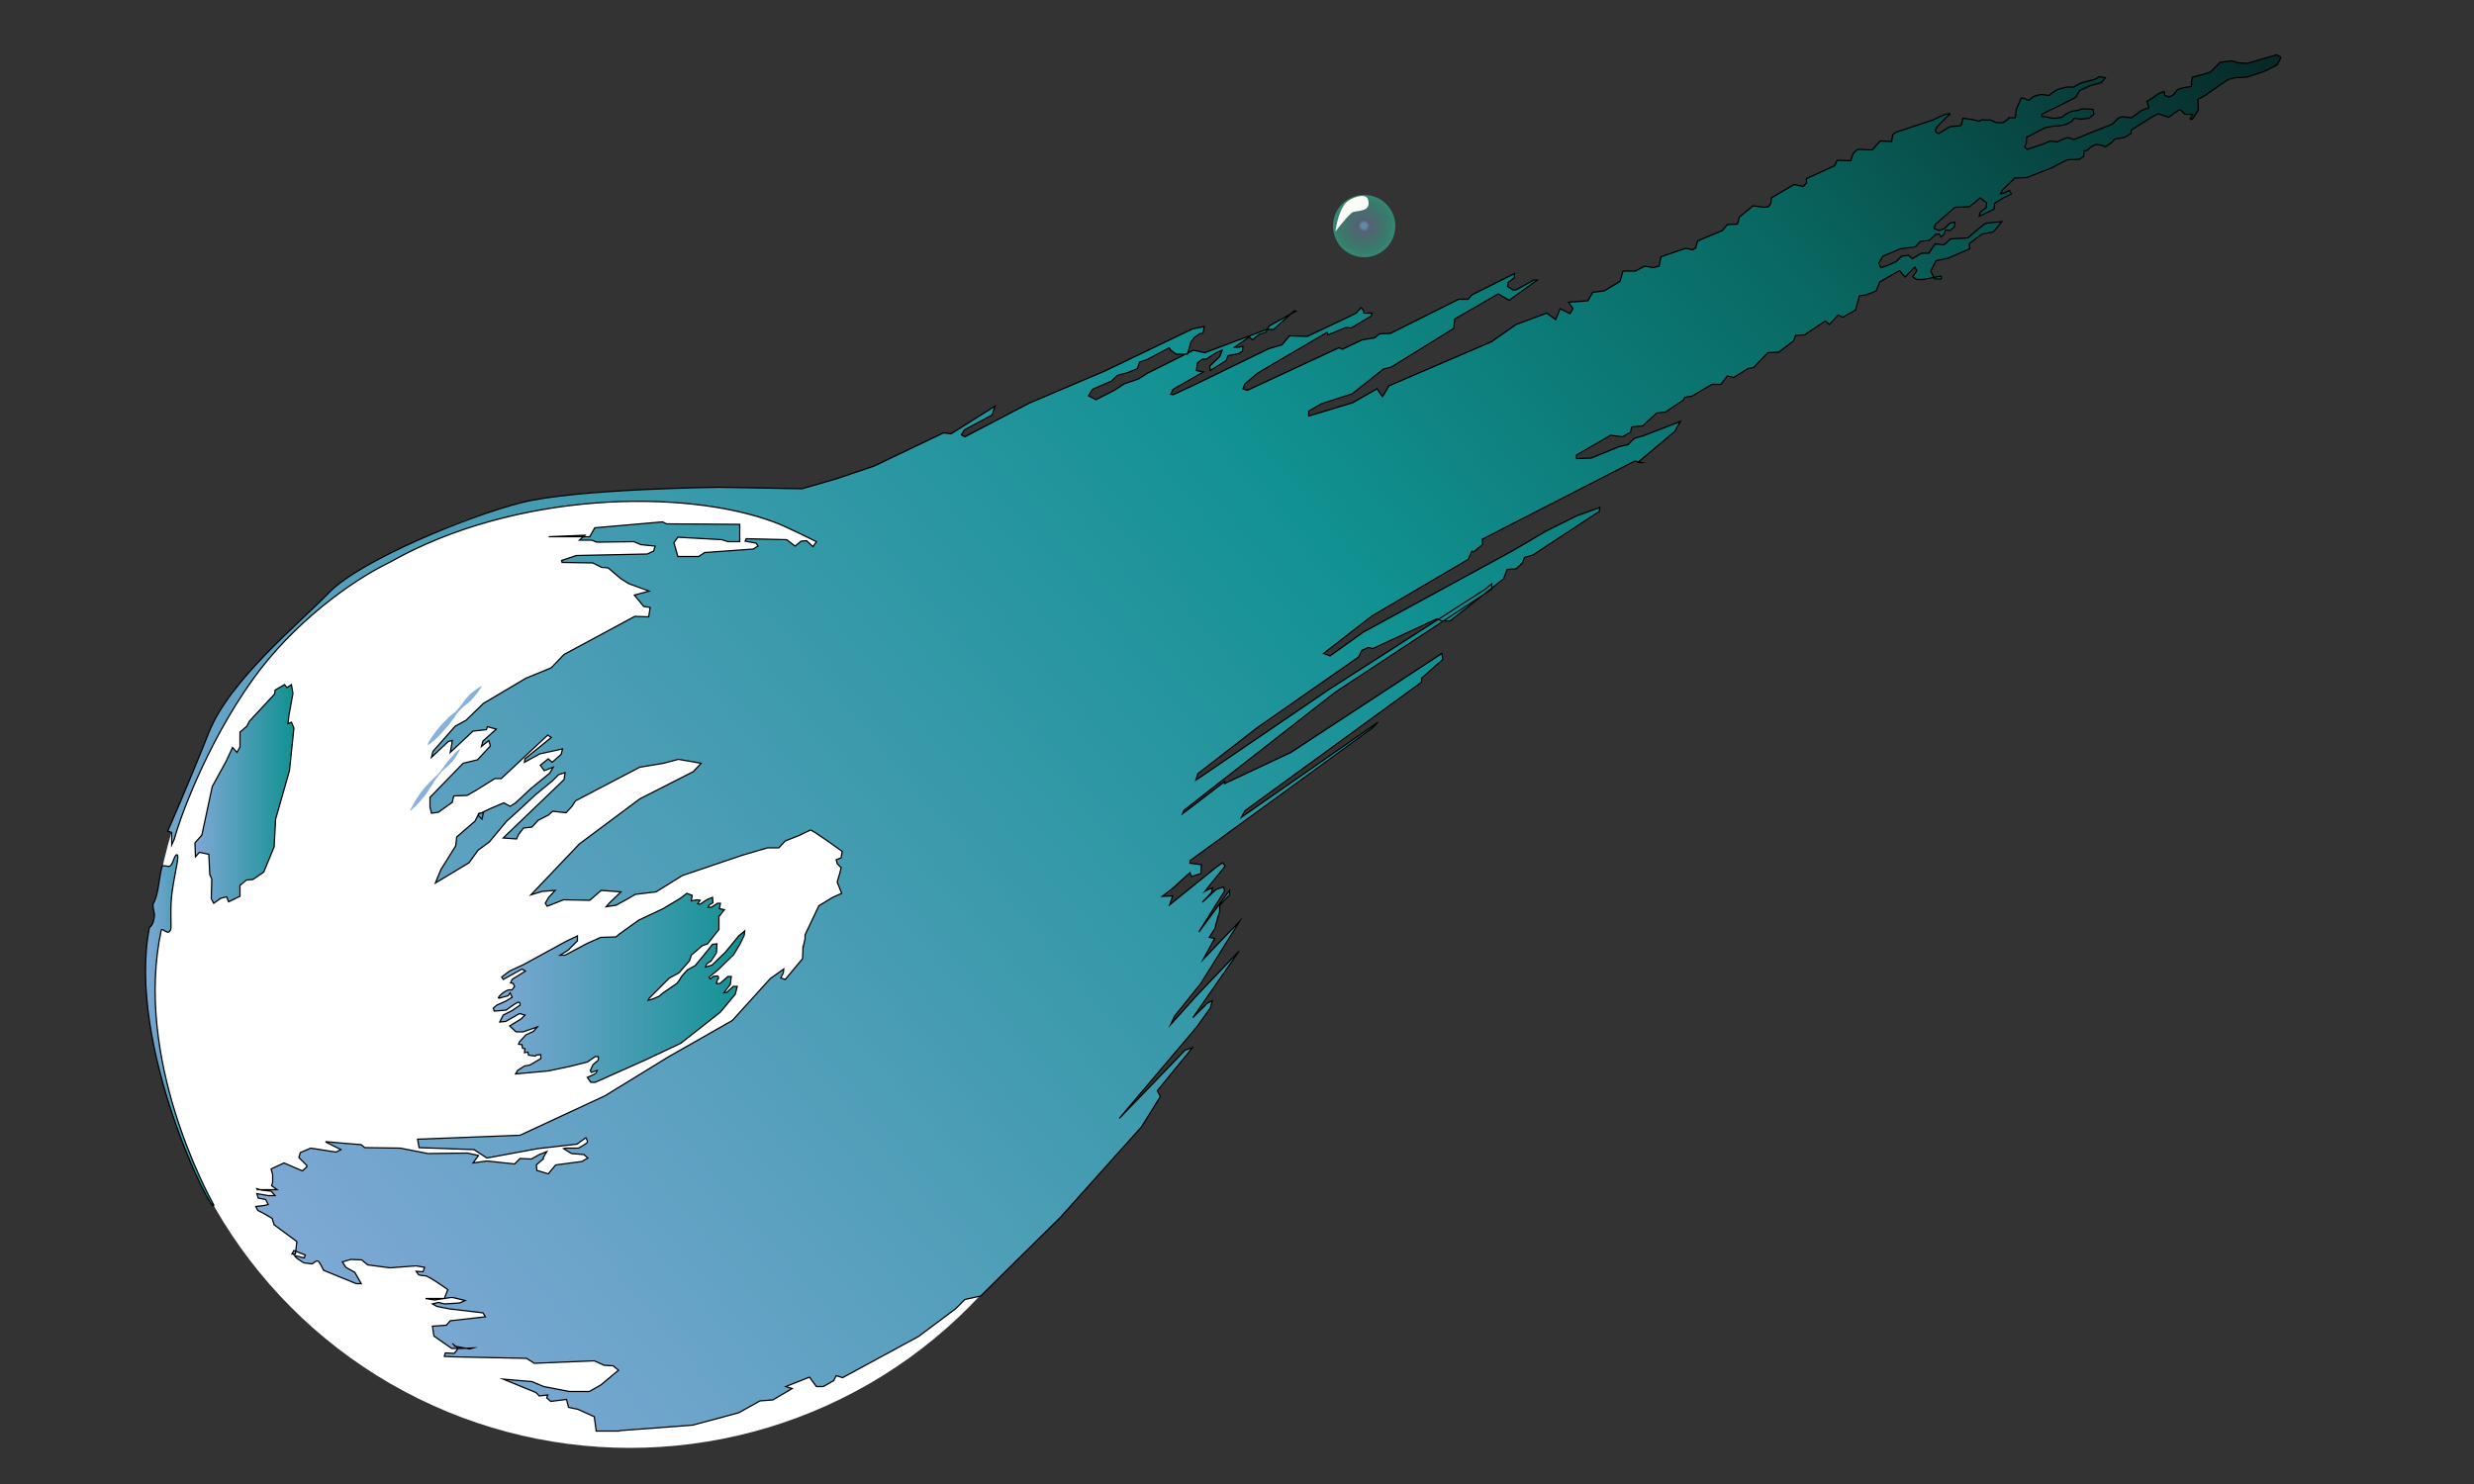 <?xml version="1.0" encoding="utf-8"?>
<!-- Generator: Adobe Illustrator 19.0.0, SVG Export Plug-In . SVG Version: 6.00 Build 0)  -->
<svg version="1.1" id="Layer_1" xmlns="http://www.w3.org/2000/svg" xmlns:xlink="http://www.w3.org/1999/xlink" x="0px" y="0px"
	 viewBox="0 0 500 300" style="enable-background:new 0 0 500 300;" xml:space="preserve">
<rect x="0" y="0" width="500" height="300" fill="#333333" stroke="none"/>
<style type="text/css">
	.st0{fill:#FFFFFF;}
	.st1{fill:url(#XMLID_8_);}
	.st2{fill:#FCFDF9;}
	.st3{fill:url(#XMLID_9_);stroke:#000000;stroke-width:0.25;stroke-miterlimit:10;}
	.st4{fill:#87B2DC;}
	.st5{fill:url(#XMLID_13_);stroke:#000000;stroke-width:0.25;stroke-miterlimit:10;}
	.st6{fill:url(#XMLID_14_);stroke:#000000;stroke-width:0.25;stroke-miterlimit:10;}
	.st7{fill:url(#XMLID_15_);stroke:#000000;stroke-width:0.25;stroke-miterlimit:10;}
</style>
<circle id="XMLID_4_" class="st0" cx="127.3" cy="196" r="96.7"/>
<radialGradient id="XMLID_8_" cx="275.667" cy="45.667" r="6.333" gradientUnits="userSpaceOnUse">
	<stop  offset="0" style="stop-color:#139092"/>
	<stop  offset="6.665567e-003" style="stop-color:#2F939B;stop-opacity:0.978"/>
	<stop  offset="2.178554e-002" style="stop-color:#4F99AC;stop-opacity:0.928"/>
	<stop  offset="3.882753e-002" style="stop-color:#629EBA;stop-opacity:0.873"/>
	<stop  offset="5.828536e-002" style="stop-color:#6FA2C5;stop-opacity:0.809"/>
	<stop  offset="8.159728e-002" style="stop-color:#78A5CE;stop-opacity:0.732"/>
	<stop  offset="0.113" style="stop-color:#7DA7D3;stop-opacity:0.63"/>
	<stop  offset="0.183" style="stop-color:#7EA8D5;stop-opacity:0.4"/>
	<stop  offset="0.243" style="stop-color:#74A1C2;stop-opacity:0.445"/>
	<stop  offset="0.355" style="stop-color:#6399A8;stop-opacity:0.527"/>
	<stop  offset="0.471" style="stop-color:#549294;stop-opacity:0.612"/>
	<stop  offset="0.591" style="stop-color:#478D85;stop-opacity:0.7"/>
	<stop  offset="0.715" style="stop-color:#3D8A7B;stop-opacity:0.791"/>
	<stop  offset="0.847" style="stop-color:#378875;stop-opacity:0.887"/>
	<stop  offset="1" style="stop-color:#348873"/>
</radialGradient>
<circle id="XMLID_2_" class="st1" cx="275.7" cy="45.7" r="6.3"/>
<path id="XMLID_3_" class="st2" d="M273.2,43c-1.2,1-3.3,3.8-3.3,3.8s0.4-3.9,2.1-5.8c0.9-1,4.1-2.2,4.5-0.6
	C277.2,43.1,274,42.4,273.2,43z"/>
<linearGradient id="XMLID_9_" gradientUnits="userSpaceOnUse" x1="39.409" y1="160.5" x2="59.413" y2="160.5">
	<stop  offset="0" style="stop-color:#7EA8D5"/>
	<stop  offset="1" style="stop-color:#119192"/>
</linearGradient>
<polygon id="XMLID_7_" class="st3" points="48.5,148 48.5,151 47.9,152.1 47,151.1 45.7,153.9 42.9,159 40.8,168.8 39.4,170.4 
	39.5,173.2 40.3,172.3 42.2,172.7 42.4,176.8 42.8,177.7 42.7,181.7 43.2,182.6 44.6,181.6 45.8,181.3 46.2,182.3 48.5,181.2 
	48.5,179 49.8,177.9 51.1,177.8 53.3,176.3 55.4,171.2 55.7,165.6 58.5,155.8 59.4,147.2 58.9,146 58.2,146.3 58.4,144.6 
	59.2,140.2 58.9,138.4 58,139 57.5,138.4 55.6,139.5 55.5,140.3 50.4,145.8 49.9,146.8 "/>
<g id="XMLID_5_">
	<polyline id="XMLID_21_" class="st4" points="97.3,138.7 91.8,144.4 86.5,150.5 	"/>
	<path id="XMLID_20_" class="st4" d="M97.4,138.7c0,0-0.5,0.9-1.5,2.1c-0.3,0.3-0.5,0.6-0.8,0.9c-0.3,0.3-0.7,0.6-1.1,0.9
		c-0.4,0.3-0.7,0.6-1.1,1c-0.3,0.3-0.7,0.8-0.9,1.2c-0.3,0.4-0.6,0.8-0.9,1.2c-0.3,0.4-0.6,0.8-0.9,1.1c-0.6,0.7-1.2,1.4-1.7,1.9
		c-0.5,0.5-1,0.9-1.4,1.2c-0.4,0.3-0.6,0.4-0.6,0.4l-0.1-0.1c0,0,0.1-0.2,0.3-0.6c0.2-0.4,0.6-0.9,1-1.5c0.4-0.6,1-1.3,1.6-2
		c0.3-0.3,0.7-0.7,1-1c0.3-0.4,0.7-0.7,1.1-1c0.4-0.3,0.8-0.6,1.1-1c0.3-0.4,0.6-0.7,0.9-1.1c0.3-0.4,0.5-0.8,0.8-1.1
		c0.3-0.3,0.6-0.6,0.8-0.9C96.4,139.2,97.3,138.6,97.4,138.7L97.4,138.7z"/>
</g>
<g id="XMLID_11_">
	<polyline id="XMLID_18_" class="st4" points="93,151.4 87.8,157.4 82.8,163.8 	"/>
	<path id="XMLID_17_" class="st4" d="M93,151.4c0,0-0.4,1-1.3,2.2c-0.2,0.3-0.5,0.6-0.8,0.9c-0.3,0.3-0.7,0.6-1,0.9
		c-0.4,0.3-0.7,0.6-1,1c-0.3,0.4-0.6,0.8-0.9,1.2c-0.3,0.4-0.5,0.9-0.8,1.3c-0.3,0.4-0.6,0.8-0.8,1.2c-0.5,0.8-1.1,1.4-1.6,2
		c-0.5,0.6-1,1-1.3,1.3c-0.3,0.3-0.5,0.5-0.5,0.5l-0.1-0.1c0,0,0.1-0.2,0.3-0.6c0.2-0.4,0.5-0.9,0.9-1.6c0.4-0.6,0.9-1.4,1.5-2.1
		c0.3-0.4,0.6-0.7,1-1.1c0.3-0.4,0.7-0.7,1.1-1.1c0.4-0.4,0.8-0.7,1.1-1.1c0.3-0.4,0.6-0.8,0.9-1.2c0.3-0.4,0.5-0.8,0.8-1.1
		c0.3-0.3,0.5-0.6,0.8-0.9C92.1,151.9,93,151.3,93,151.4L93,151.4z"/>
</g>
<linearGradient id="XMLID_13_" gradientUnits="userSpaceOnUse" x1="58.518" y1="252.925" x2="413.326" y2="-44.794">
	<stop  offset="0" style="stop-color:#7EA8D5"/>
	<stop  offset="0.548" style="stop-color:#119192"/>
	<stop  offset="0.774" style="stop-color:#096963"/>
	<stop  offset="1" style="stop-color:#072827"/>
</linearGradient>
<path id="XMLID_10_" class="st5" d="M91.4,271.6l1.2,1l-0.8,1l-1.8-0.1l-0.2,0.7l2,0.1l14.6,0.3l1.6,1l12.1-0.5l2,0.9l1.8,0.1
	l1.1,0.9l-3.6,3l-2.3,1.3h-4l0,0l-5.2-1l-2.4-1l-5.8-0.5l6.6,2.7l0.7,0.7l1.7-0.2l-0.2,0.6l0.8,0.7l3.2-0.4l0.4,1.6l1.9,0.4l3.3,1.5
	l0.4,2.9h3.6h1l0.3-0.1l14.6-1.1l9.3-2.5l4.3-2.4l2.6-0.2l3.9-2.3l-1.3-0.4l4.8-1.9l1.4,1.9h1.1h0.3l2.1-1.2l0.5-1l1.3,0.4l15.3-8.3
	l7.5-5.6l1.9-1.9l3.2-0.7l16.2-16l16.3-18.2l3.8-6.1l-0.6-1.2l7.1-8.7l-1.5,0.5l-13.3,13.8l15.6-18.4l2.8-3.9l0.4-1.5l-1,0.5
	l-2.9,2.9l9.3-13.4l-8.5,8.9l-5.3,5.9l0.8-1.7l5.3-6.6l7.8-12.5l-3.2,3.3l-4.1,4.3l2.3-4.2l-1.1-0.2l1.2-1.9l0.1-0.6l0.8-2.8V183
	l2-2.1V180l-0.3,0.4l-5.9,8l5.2-8.3l-0.2-0.8l-1.5,0.5l-2.8,2.6l1.8-1.9l0.3-1l-0.9,0.3l-0.7,0.4l4.1-5.1l-0.5-0.7l-1.3,0.9
	l-9.4,7.6l0.6-1.8l-2.1,0.1l2.2-1.7l3.4-3.1l0.3,0.8l1.9-0.6l0.1-1.8l-2.3-0.3V174l36.8-26.8l1.2-1.2l-27.6,19.2l0.7-1.3l35.7-26
	l0-0.8l4.3-3.8l-0.2-1.2l-30.5,20l-13.4,6.3V158l-8.5,6.5l0.3-0.7l30.6-23.9l31.6-20.8V118l-1.3,1.1l-31.5,20.2l-27,18.4l0.4-1.3
	l12-9.3l20.5-14.3l0.6-1.3l1.3-0.6l1,0.2l12.9-6l0.9,0.4h1.8l10.8-8.5l0.7-1.9l1.8-0.1l1.3-1.2l0.4-1.1l1.7-0.5l13.4-8.8l0.1-0.8
	l-4.7,1.7l-6.2,3.1l-6.8,4l-30.1,16.4l-6.7,4.8l-1.3-0.5l9.8-7.6l19.4-11.4l0.8-1.7l0.3,0.2l1.8-1.5V109l30.8-15.8l1.3,0.3H331
	l7.5-6.3l1.1-2l-7.5,2.9l-1.8,0.5l-1.3,1.3l-1.8,0.4l-5.6,2.3l-3,0.1V92l6.9-4l2.4,0.3l1.6-0.9l0.3-1.1l2.2-0.2l2.8-2.6l1.8-0.2
	l3.6-2.4l0.3-0.6l1.4-0.2l4.1-2.4l1.8,0l1.3-1.7l1.3,0.3l2.9-1.8l1.1-0.2l2.9-3l2.2-0.1l3-2.3l0.4-1.1l1.8-0.1l4.2-2.8l0.8,0.7
	l1.8-1.9l1,0.4l2.5-1.4l0.8-2.9l1.4-0.2l2-0.8l0.7-1.8l4-2.3L385,56l2-2l0.4,0.7c0,0-0.7,1.1-0.8,1.2c-0.1,0.1,0.8,0.6,0.8,0.6
	l1.3,0l3.6-0.7c0,0,0.1,0.6,0,0.6c-0.1,0-1.3,0-1.3,0l-0.8-1.6l1.1-2.1l2.4-0.5l4.4-1.9c0,0-0.1-0.8-0.1-1c0.1-0.2,2.6-2,2.6-2
	s2.1-0.4,2.2-0.4s1.8-2.1,1.8-2.1s-3.3,0.3-3.4,0.4c-0.1,0-3.5,2.9-3.5,2.9l-3.5,0.2l-1.3,1.2l-1.8-0.2l-1.3,1.9l-1.5,0l-1.8,1.1
	l-0.8-0.7l-1.4,0.2l-1.1,1.1c0,0-1.7,0.8-1.8,0.8c-0.1,0-1.3,0.4-1.3,0.4l-0.4-0.9l0.8-1.4l3.6-1.5l3-0.4l1-1.1l1.8-0.2
	c0,0,1.2-1.1,1.3-1.2c0.1-0.1,0.7-0.1,0.7-0.1l0.4,0.6c0,0,0.4-0.4,0.5-0.4s0.4-1,0.4-1l0.9,0.1c0,0,0.9-0.7,0.9-0.8
	s0.1-0.9,0.1-0.9l-1,0.2l-1.1,1.1l-1.1,0.4l-1-0.4l0.2-0.8l4-3.5c0,0,2.8-0.1,2.9-0.1c0.1,0,2.2-1.8,2.2-1.8l1.3,1l-0.1,1l-1.2,0.9
	l-0.2,0.8l3-1.4l0.1-1.2l1.8-1.1l1.6-0.8l-0.4-0.7l-1,0.5l-0.8,0.2c0,0,0.4-0.8,0.5-0.9s2.1-2,2.1-2l0.2-0.3l2.5-0.1l4.9-1.9
	l3.3-1.7l2.5-0.1l0.8-0.6l0.1-0.8l0-0.3l0.6-0.1l0.8-0.7l1-0.5l1.3,0.2l0.6,0.3l1.4-1l0.5-0.6l1.9-0.3l1.4-0.8l0-0.7l4.3-2.7
	l1.2-0.6l2.1,0.7l2.1-1.5l0.4,0.1c0,0,0.8,0.8,0.8,0.8s0.5,0,0.5,0h1l-0.2,0.5c0,0-0.4,0.5-0.2,0.5s0.4,0,0.4,0l1.2-1.9l-0.1-2.1
	l1.3-0.7l2-1.4l1.3-0.9c0,0,1.6-1.1,1.7-1.1c0.1,0,1.3-0.3,1.3-0.3l2.3-0.1c0,0,3.5-1.1,3.6-1.2c0.1,0,2.5-1.3,2.5-1.3
	s0.8-1.4,0.8-1.5s-0.9-0.5-0.9-0.5s-2.1,0.6-2.2,0.6c-0.1,0-3.4,1.1-3.8,1.1s-1.7-0.1-1.7-0.1l-1.4-0.4l-2.3,0.3l-2,2l-2,0.6
	l-1.6,0.4l-0.2,1l0,0.9l-1.5,0.2l-1.3,0.4l-0.9,1.1l-0.8,0.4l-0.9-0.3l-0.1-0.8l-1.1,0.4l-1.4,1l-1,0.6l0.4,1.3c0,0-1.5,0.5-1.6,0.6
	c-0.1,0.1-1.9,1.4-1.9,1.4l-1.9-0.2l-0.8,0.3l-1.2,1.2l-4.3,1.7l-3.4,1.4l-1.3-0.4l-1.4,0.5l-0.7,0.4l-1.4-0.2l-1.7,0.7l-1.8,0.6
	l-1.2,0.4l-0.5-0.5l0.3-0.7l0.1-1.3c0,0,1-0.4,1.1-0.5c0.1-0.1,2.7-1.4,2.7-1.4s1.5-0.3,1.6-0.3c0.1,0,1.4-0.1,1.4-0.1l1.3-0.3
	l1.1-0.6c0,0,0.3-0.6,0.4-0.6s1.3,0.2,1.3,0.2l1.7-0.2l1-0.8l-0.2-1l-2.2-0.1l-0.8,0.3l-1.3,0.2l-1.1,0.5l-0.9,0.7
	c0,0-1.6,0.3-1.9,0.2c-0.2,0-1.3-0.3-1.3-0.3l-0.8,0l-0.1-0.5l3.3-1.6l3.6-1.8l0.8-1.4l2.2-1l2.2-0.6l0.8-1l-1.2-0.2
	c0,0-1,0.6-1.1,0.6s-2.7,0.7-2.7,0.7l-1.4,0.8c0,0-1.3,0-1.4,0s-1.9,0.5-1.9,0.5s-1,0.6-1.2,0.8s-0.5,0.4-0.5,0.4s-1.4-0.2-1.6-0.2
	s-1.5,0.4-1.5,0.4l-1,0.8l-0.9-0.4l-0.6-0.1l-1,2.3l-0.2,1.7H406l-0.3,0.4l-0.9,0.6h-1.3l-1.4-0.6l-0.4,0.1l-1.1-0.1l-0.6,0.3
	l-1.2-0.3l-2.1-0.3c0,0-0.2,1.4-0.5,1.5s-2.1,0.2-2.1,0.2l-2.3,1.4c0,0-1.1-0.3-0.4-1.2s2.3-2.4,2.3-2.4s0.9-0.5,0-0.4
	s-2.9,1.2-2.9,1.2l-6.3,2.1c0,0-1.9,0.4-2,1.1s-0.2,1.2-0.2,1.2l-2.3-0.1l-1.6,1.8l-2.9-0.1c0,0-1,0.6-1.1,1.2
	c-0.2,0.7-0.4,1.1-0.4,1.1l-2.7-0.1l-0.5,1.1l-5.7,2.6l0,0.9l-0.7,0.7l-1.8-0.4L358,40l-0.1,1.1l-0.5,0.7l-1,0.1l-2.1-0.3l-2.8,2.3
	l-0.2,0.9l-0.2,0.5l-2,0.1l-1,1.2l-5,2.1l-0.4,1.4l-0.6,0.4l-1.4-0.3l-5,1.7l-0.4,1.9l-1.2,0.3l-1.7-0.3l-1.9,1l-2.5,0l-0.6,2.1
	l-3.2,1.9l-2.3,0.3l-1,1.7l-3.9,0.3l0.9,1.3l-0.6,1l-2-1l-0.9,2.2l-1.8-1.3l-6.2,2.3l-5,3.5L280.7,78l-1.3,2.2l-1.1-1.6l-4.9,2.8
	l-8.9,2.7v-1l2.6-1.5l6.2-2l6.3-5l1.6-0.4l12.6-7.8l0.2-1.9l8.8-5.1l2.2,1.3l5.7-4.1H310l-3.6,2h-0.7l-1-0.7l0.1-0.8l1.2-0.9
	l0.1-0.9l-3.8,1.9l-4.8,2.4l-0.8,0.9l-1.9,0l-13.8,6.9l-2.2,0.1l-1,0.8l-2.5,0.4l-4,1.9l-0.7-0.3l-18.5,8.6l-0.9-0.3l0.4-1l2.6-2.2
	l14-8.2l0.2,0.5l3.6-1.5l1.1,0.1l4-2.4l0.2-0.6l-1.7,0l0-0.5l-0.5-0.6c0,0-1,1-1,1.1c-0.1,0.1-9.9,4.7-9.9,4.7l-3.6-0.1l-1.5,1.8
	l-2.7,0.8l-14.4,7l-4.9,2.3l-0.5-0.1l0.5-1l6.1-3.5l-1.4-0.3l0.2-1.5l1-0.8l0.8,0l2-1.3l1.2-0.5l-0.5,1.3l-2,1.9l0.1,0.9l3.2-2
	l0.4-1l2.1-0.4l0.8-0.5l0.1-1l-0.9,0.2l-0.8,0l0.7-0.5l2.3-1.6l0.6,0.6l1.4-1.1l1.3-0.4l0.7-1.3l5.4-3l-0.3-0.1l-4.2,3.8H256
	l-12.5,4.7l-2.3-0.5l-4.6,2.3l-4.8,2.4l-1.7,1.1l-2.9,1l-2,1.3l-3.7,1.9L220,80l0.8-1.3l3.9-1.7l1.1-1.1l2.2-0.6l1.9-0.8l0.4-1.3
	l1.5-0.5l4.5-2.4l0.3,0.5l1.1,0.8h2.3l0.7-2.5l0.7-0.9l1.2-0.8l0.5,0l0.3-1.4l-2.4,0.5L223.3,75L208,81.5l-13,6.8l-0.7-0.4l0.6-1
	l5.6-3l0.6-1.8l-8.9,5.6l-1.5-0.2l-14,6.7l-7.7,2.6l-6.9,2l-16.7-0.3c0,0-28.9,0.3-40,3.1c-11,2.8-32.5,11.7-38.8,18.1
	c-6.3,6.5-20.2,17.8-24.4,28.4S33.9,168,33.9,168l0.8,0.3l0,2.5l0.5-1.1c0.9-3.5,6.3-19,16-32.5c7.9-11,19.4-19.6,27.7-23.6
	c25.1-14.2,59.4-14.9,77.7-8c2.2,0.8,8.4,3.9,8.4,3.9l-0.7,1l-1.3-1.2l-1.1,0.1l-1.2,1l-1.7-1.3l-8.2-0.2l-0.2,0.5l2.2,0.4l0.4,0.6
	l-1,0.6l-9.8,0.7l-1.2,0.8H137l-0.8-2.8l0.8-1.1l8.9,0.5l1.2,0.4h2.4V106l-14.8-0.1l-0.8-0.4l-13.7,1.2l-1,1.8H114h-3.1l7.3-0.3
	l-1.1,1l2.5,0l1,0.4l7.5-0.1l1.4,0.6l2.9,0.3l-0.3,1l-1.3,0.6l-14.3,0.3l-3,1l0.1,0.4l6.2,0.1l1.8,0.9l1.3,0.1l2.6,2.2l1.6,1
	l4.1,1.5l-3,0.8l1.9,2.3l1.3,0.2l-0.3,1.9l-2.8-0.1l-14.3,7.7l-2.6,2.7l-5.1,2.1l-8.6,5.1l-3.5,3.4l-2.2,1.2l-4.5,5.1l-0.3,1.2
	l3.4-3.2l0.8-0.2l-0.1,0.8l-0.3,1.6l4.6-4.3l2.7-0.3l0.2-0.6l1.8,0.5l-2.7,2.4l-0.3,1.1l1.5-1.2l0.3,1.1l-2.6,2.8l-2.9,0.7l-6.7,6.9
	v1.9l0.3,1.3l1.4-0.2l2.8-2l0.3-1.3l2.7-0.1l1.6-0.9l4-2.5h1.3l9.4-8.8l0.7,0.5l-5.3,4.3l-0.1,0.7l3.1-1.7l4.6-1l-0.3,1.1l-1.8,1.6
	l-0.8-0.7l-1.6,1.3l0.8,1.1l1.8-0.7l-0.7,1.2l-3.8,3.1l-3.1,2.9l-1.1,0.7l-1.3-0.7l-2.8,1.2l-2.3,1.1v0.3l0.7,0.7l0.3-1.3l-0.9,0.1
	L96,166l-3.7,3.2l-0.2,1.8l-3,4.8l-1.1,2.7l3-1.8l3.8-2.3l1.8-2.5l2.3-1.7l3.5-4.2l1.8-1.6l4.1-3.8l3.3-2.7l1.3-1.3l1.3-0.4
	l-0.2,1.4l-12.3,11.8l2.7,0.2l0.4-0.9l1-1.3l1.7-0.2l1.3-1.4l2-1l0.9-0.8l2.7,0.3l1.2-1.3l0.7-1.1l13-6.8l4.8-0.8l3-0.8l4.6,0.8
	l-1.6,1.7l-10.8,5.5l-12.2,9.1l-9.8,10.3l2.3-0.7l2.6-0.2l-1.3,1.4l-0.7,1.2l0.4,0.6l3.3-1.3l5.3,0.1l2.3-2l4,0.3l-2.3,2.2l-0.7,0.8
	l2-0.3l2.2-1.2l1.7-1l4.2-0.5l5.3-3.3l12.1-4.1l5.1-1.5h2.3l1.3-1.4l2.8-1.1c0,0,2-1,2.3-1.1c0.3-0.1,6.4,4.3,6.4,4.3l-0.2,1.3
	l-1,0.4l0.2,0.8l0.8,0.8l-0.3,1.2l-0.5,1.7l0.9,2.3l-1.8,0.8l-2.8,1.7l-2.8,5.9v0.8l-0.4,1.7l0-0.3l-0.1,2.6l-3.5,4.2l-0.9-0.3
	l0.5-1l0.1-0.8l-2.7,1.9l-7.7,8.5l-13,7.4l-12.7,7.8l-17.2,8l-20.7,0.8l0.3,1.7l11.1,0.4l2.6,1.7l10.3-1.9l7.9-0.9l1.8-1.3
	c0,0,0.4,0.6,0.3,0.9c-0.1,0.3-1.8,1.2-1.8,1.2l-2.6,0l-0.4,0.1l1.6,1l2.5,0.2l0.8,0.7l-1.2,0.7l-5.3,0.7l-1.5,1.8l-2.3-0.7
	l-0.1-1.1l0.9-0.8l0.5-0.4V234l0.7-1.2l-1.5,0.6l-1.6,0.9l-2.3-0.1l-1.1,1.1l-5.6-0.6l-2.1,0.3l-0.7,0.1l1.1-1.5l-2.2-0.5l-8,0.1
	l-5.6-1.1l-7.2-0.1l-0.7-0.6l-3.7-0.3l-3.4-0.3v0.1l3,1.5l-1,0.5l-5.1-0.8l-2.1,0.9l-0.3,1l1.6,1.6v0.3l-0.9,0.8l-3.7-1.6l-2.6,1.2
	l0.3,1.2v1.5l-0.2,0.7l1.1,0.8H52l-0.1-0.2l1,0.3l1.9,0.2l0.8,0.9l-1.4,0l-2.3-0.4l0.3,0.9l1.5,0.3l0.5,1l-0.8,0.2l-1.7,0.2l0.4,0.8
	l1,0.5l1.9,1.1l0.4,1.3L60,251l-0.3,2.5H59l0.4-0.7l2.3,0.9l-0.2,0.6l-2-0.5l0.4,0.5l1.5,1l1.7,0.2l0.7-0.5c0,0,0.2-0.1,0.4-0.1
	c0.3,0,1.2,1.9,1.2,1.9l6.6,2.7H73l-1.3-2.3l-1.8-1l-0.7-1.1l1.7-0.5l2.2,0.1l1.2,1l4.5,0.6l5.3-0.4l1.7,0.3l-0.3,0.9l-1.4-0.1
	l0.5,0.7c0,0,0.6,0.2,1.3,0.2c0.7,0,4.6,2.8,4.6,2.8l-0.7,1.8H86l1.8,0.3l3.3-0.5l0.4,0l2.5,0.6l-1.1,0.5l-3,0.2l-1.3-0.3l-1.2,0.3
	l0.9,0.5l2.5,0.5l6.8,0.8l0.5,0.8L91,267l-0.8,0.9l-2.8,0.2l0.3,2l3.6,2.5H93l2.6-0.1l-0.7,0.2l-3.2-0.6"/>
<linearGradient id="XMLID_14_" gradientUnits="userSpaceOnUse" x1="99.938" y1="199.37" x2="151.042" y2="199.37">
	<stop  offset="0" style="stop-color:#7EA8D5"/>
	<stop  offset="1" style="stop-color:#119192"/>
</linearGradient>
<path id="XMLID_12_" class="st6" d="M103,196.3l-1.6,1.2l0.3,0.5l3.8-2.1l0.7,0.4l-2.7,1.7l-0.3,0.7l0.5,0.1l0.3,0.6l-0.5,0.7
	c0,0-0.4,0-0.6,0c-0.9,0.1-2.5,1.6-2.1,1.7l1.9-0.5l0.4-0.6l0.4,0.9l-1.3,0.8l-1.8,0.8l-0.7,0.6l0.2,0.6l2.4-0.2
	c0,0,2.1-1.6,2.5-1.6s0.3,0.6,0.3,0.6l-1.6,1.1l-1.8,0.9l-0.7,1.4l1.2-0.1l2.8-1.6l1.1,0.3l-0.8,0.8l-2.3,1.4l1.3,1.2h1.4l2.9-1
	l-0.8,0.9l-1.5,0.7l-1.3,1.4l-0.2,0.5l0.7,0.1l0.1,0.7l0.5,0.1l-0.1,0.8l0.7-0.1l0.1,0.6l1.4,0.2l0.2-0.2l0.9-0.1l0,0.8l-2.2,1.3
	l-1.1,0.2l-1.4,0.9l-0.4,0.7l6.6-0.6l4.3-0.9l3.6-0.9l1.6-1.1l0.6,0c0,0,0.1,0.5,0,0.7s-1.1,0.9-1.1,1s-0.5,1.1-0.5,1.1l0.2,0.4
	l1.2-0.4c0,0-0.2,0.4-0.2,0.5s-1.1,0.6-1.1,0.6l-0.7,0.3l0.7,1l0.9,0l10.1-4.5l7.2-3.4l8-6.3l3-3.6l0.4-1.6l-0.8,0l-1.3,1.2
	l-0.6,0.1l1.3-1.7l0.2-1.6l-0.7,0c0,0-1.4,1.3-1.6,1.4c-0.1,0.1-0.7,0-0.7,0l0.2-0.8l0.2-0.1c0,0,0.1-0.6-0.2-0.6
	c-0.3,0-0.9,0.1-0.9,0.1l-0.5,0.5c0,0-0.4-0.4-0.3-0.4c0.1,0,2-1.6,2-1.6s2.7-2.7,2.8-2.7s1.2-2,1.3-2.1s1-2,1-2l0.1-0.9l-1.2,1
	l-2.7,3.3l-2.7,2.6l-1.3,0.4l0.2-0.6c0,0,0.8-0.6,0.9-0.6c0.1-0.1,1.1-1.7,1.1-1.7l0.1-1.8l-0.9,0.1l-1.6,2l-1.9,2.3l-1.6,0.9
	c0,0-1.2,1.3-1.3,1.5c0,0.2-0.8,1.2-0.8,1.2l-2.9,2l-0.7,0.6l-1.4,0.6l-0.8,0.2l0.2-0.4l4.1-4.1c0,0,2-1,2.1-1.2
	c0.1-0.2,1.8-2.1,1.9-2.2c0.1-0.1,0.4-1.2,0.4-1.2l2.2-1.9l1.1-0.4l2.3-2.9l0-2.6l1.1-1.4l-1-0.2l0.2-1.1l-0.6,0l-1.2,0.8l-0.7,0
	l0.3-0.5l0.7-0.4l-0.1-1.1l-1.2,0.5l-1.3,0.9l-0.5-0.1l0.5-0.7l-0.6-0.1H141l-1.3,0.2l0.2-1.1l-1.1-0.4l-1.3,1l-3.5,2.1l-4.9,2.3
	l-3.9,2.8l-0.7,0.6l-3.1,0.1l-2.7,1.2l-4.5,2.4l-1,0l1.6-1l1.9-1.9l0-1l-2.3,1.1l-8.6,4.7L103,196.3z"/>
<linearGradient id="XMLID_15_" gradientUnits="userSpaceOnUse" x1="29.45" y1="208.36" x2="43.246" y2="208.36">
	<stop  offset="0" style="stop-color:#7EA8D5"/>
	<stop  offset="1" style="stop-color:#119192"/>
</linearGradient>
<path id="XMLID_6_" class="st7" d="M35.8,172.8c0.5,0.2-0.5,3.7-1,7.4c-0.5,3.4-0.1,7-0.3,7.7c-0.5,1.4-1.6-0.4-1.9,0.1
	c-5.6,26,9.4,53.4,10.6,55.6c0,2.9-17.7-32.3-13-56.1c0.8-0.5,1-2,1-2.4c0.1-0.5-0.5-2-0.2-2.5c1.1-1.7,1.2-6.1,1.8-7.5
	c0.2-0.3,1.2,0.2,1.5,0C35,174.8,35.2,172.7,35.8,172.8z"/>
</svg>
